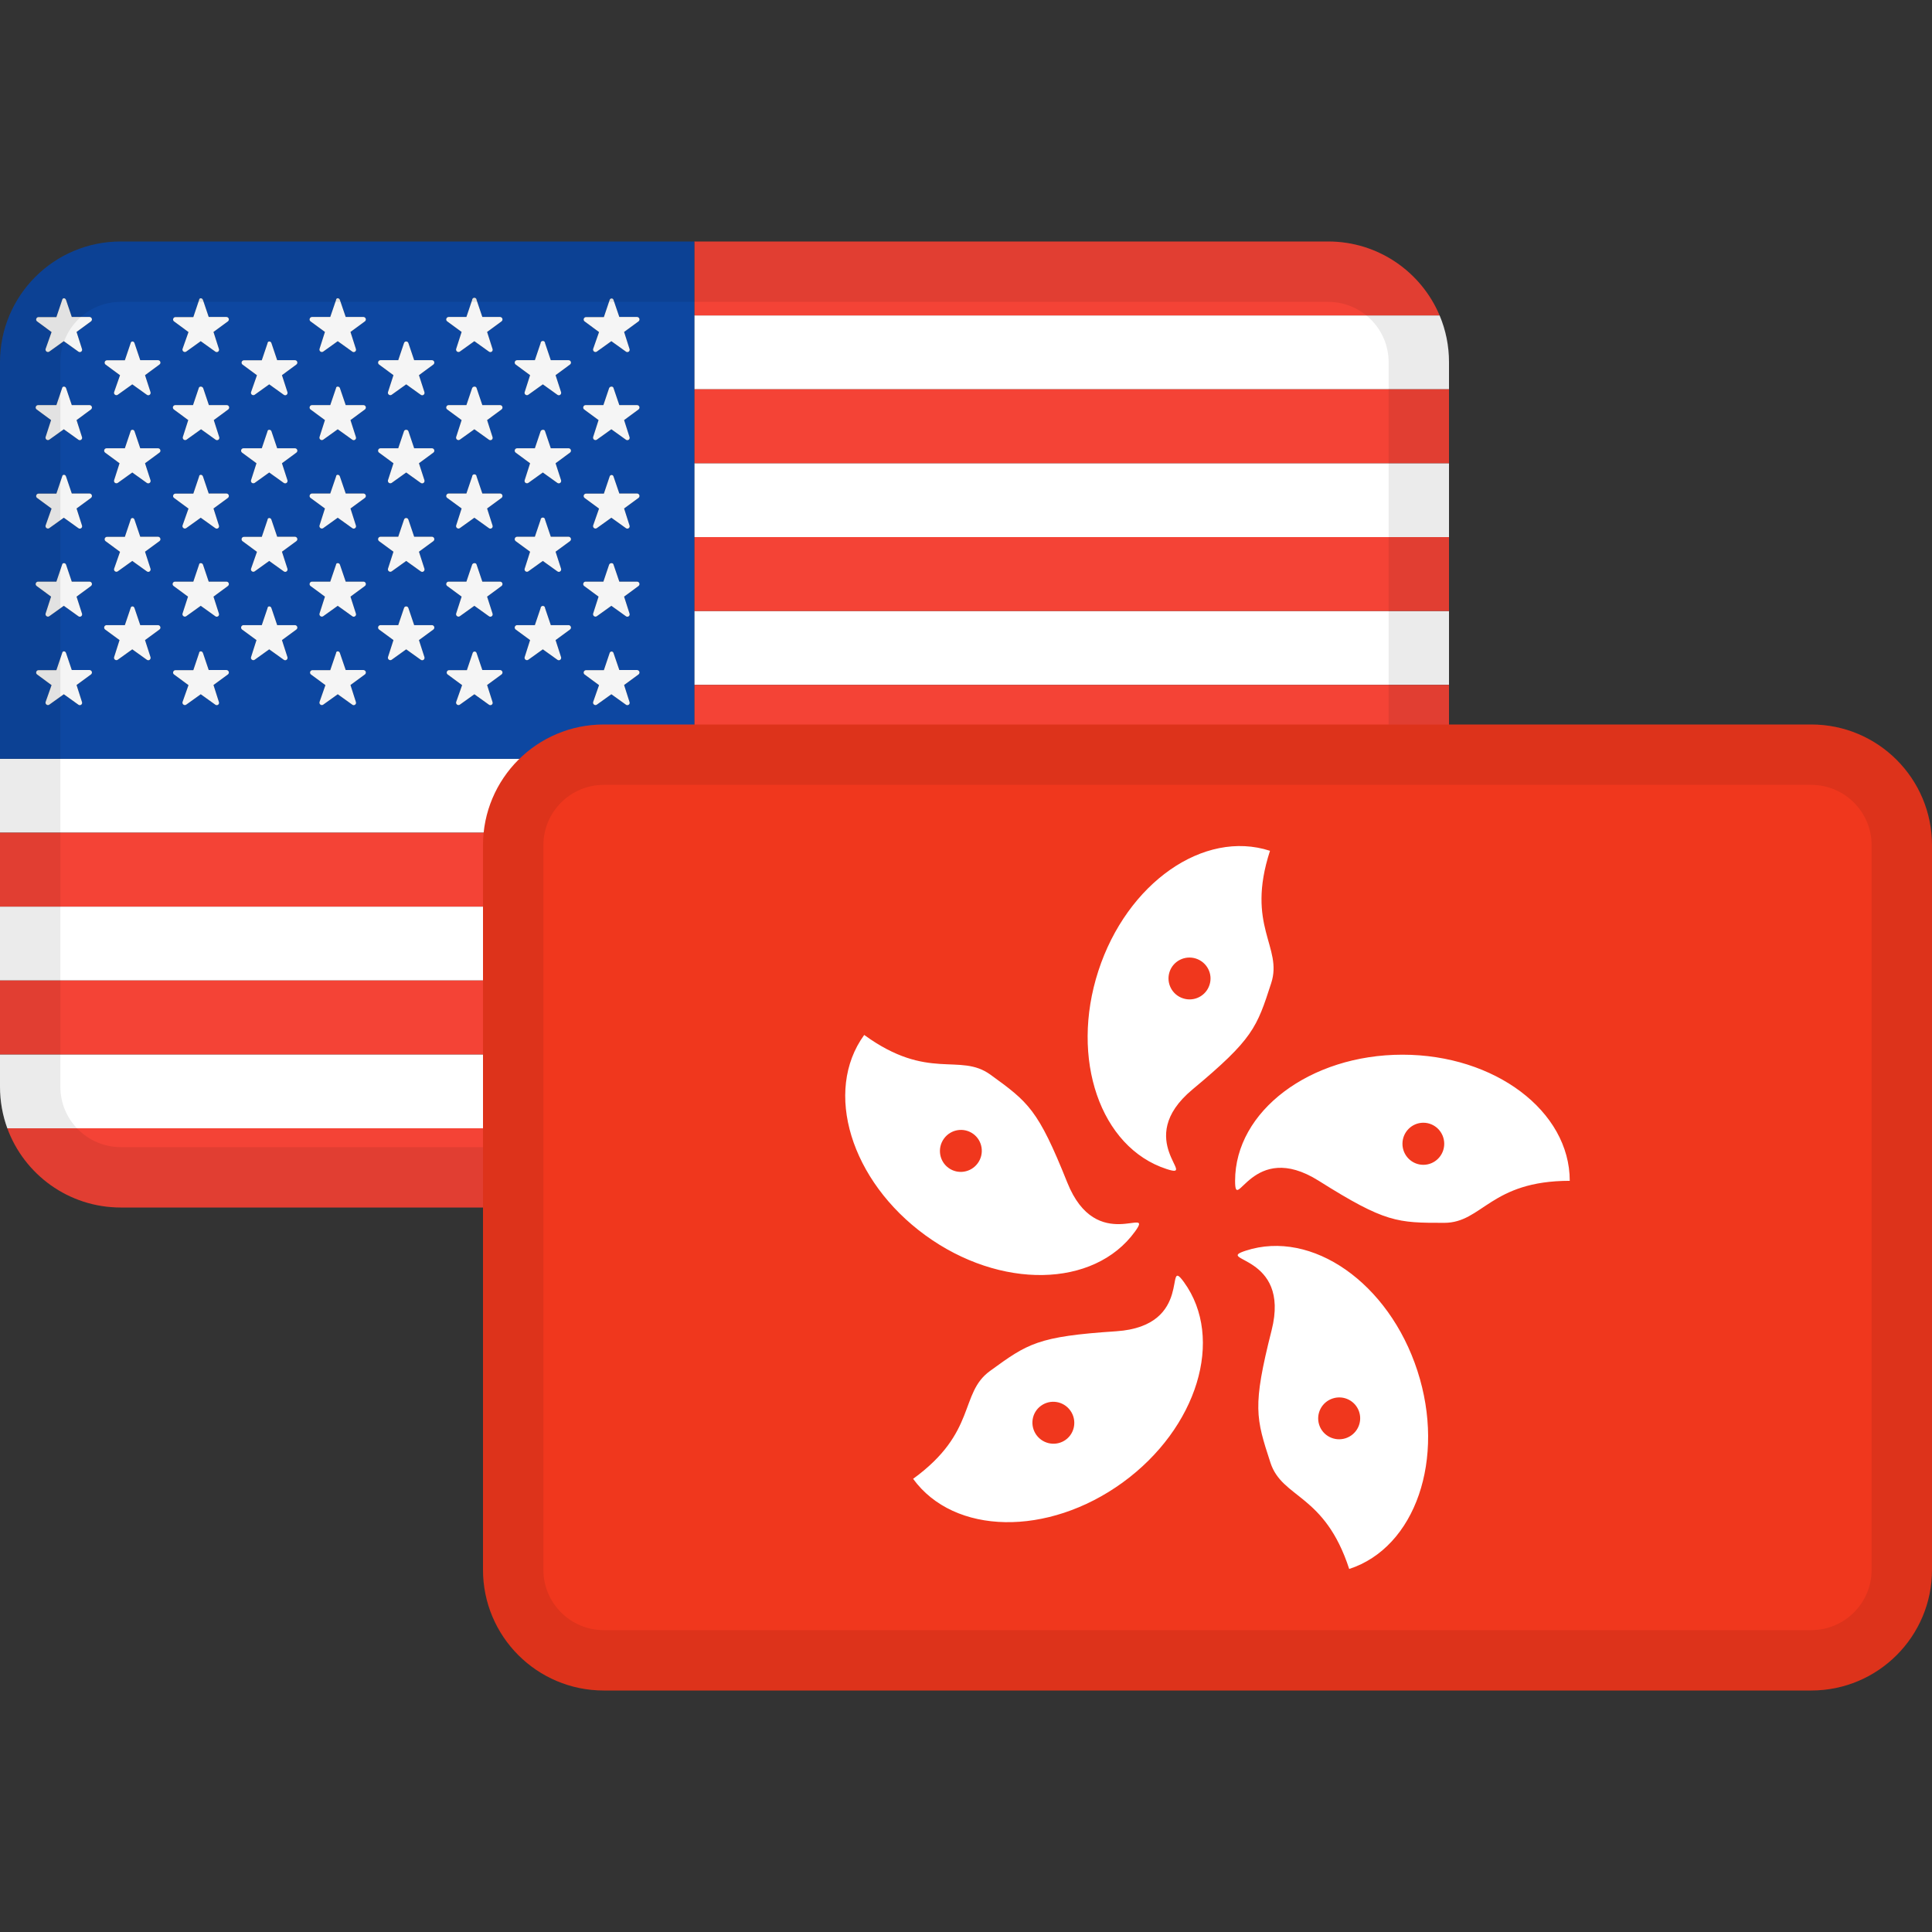 <svg width="32" height="32" viewBox="0 0 32 32" fill="none" xmlns="http://www.w3.org/2000/svg">
<rect x="0" y="0" width="32" height="32" fill="#333333" stroke="none"/>
<g id="markets / market-forex-usdhkd">
<g id="flags / flag-usa">
<g id="flag">
<path d="M0 12.568V13.792H24V12.568H0Z" fill="white"/>
<path d="M11.5 11.344H24V10.12H11.5V11.344Z" fill="white"/>
<path d="M11.5 8.896H24V7.672H11.5V8.896Z" fill="white"/>
<path d="M11.5 6.448H24V6C24 5.725 23.945 5.463 23.844 5.224H11.5V6.448Z" fill="white"/>
<path d="M24 15.016H0V16.24H24V15.016Z" fill="white"/>
<path d="M0 17.464H24V18C24 18.242 23.957 18.473 23.878 18.688H0.121C0.043 18.473 0 18.242 0 18V17.464Z" fill="white"/>
<path d="M22 4H11.5V5.224H23.844C23.541 4.505 22.829 4 22 4Z" fill="#F44336"/>
<path d="M11.5 12.568H24V11.344H11.5V12.568Z" fill="#F44336"/>
<path d="M11.5 10.12H24V8.896H11.5V10.12Z" fill="#F44336"/>
<path d="M11.5 7.672H24V6.448H11.5V7.672Z" fill="#F44336"/>
<path d="M0 13.792H24V15.016H0V13.792Z" fill="#F44336"/>
<path d="M24 16.24H0V17.464H24V16.24Z" fill="#F44336"/>
<path d="M0.121 18.688H23.878C23.598 19.454 22.863 20 22 20H2C1.137 20 0.402 19.454 0.121 18.688Z" fill="#F44336"/>
<path fill-rule="evenodd" clip-rule="evenodd" d="M11.5 4H2C0.895 4 0 4.895 0 6V12.568H11.5V4ZM1.189 11.098L1.094 10.817C1.082 10.778 1.034 10.778 1.029 10.818L0.934 11.1H0.638C0.621 11.1 0.606 11.111 0.601 11.127C0.595 11.143 0.6 11.161 0.614 11.171L0.854 11.348L0.755 11.628C0.752 11.639 0.754 11.651 0.76 11.661C0.763 11.665 0.767 11.668 0.771 11.671C0.785 11.681 0.803 11.681 0.817 11.671L1.057 11.499L1.297 11.671C1.31 11.682 1.329 11.683 1.344 11.673C1.358 11.663 1.364 11.645 1.358 11.628L1.268 11.346L1.508 11.17C1.514 11.165 1.519 11.158 1.521 11.151C1.524 11.143 1.524 11.134 1.521 11.126C1.516 11.11 1.501 11.099 1.484 11.098H1.189ZM10.162 10.817C10.159 10.802 10.145 10.791 10.129 10.791C10.113 10.792 10.1 10.803 10.097 10.818L10.002 11.1H9.706C9.69 11.1 9.675 11.111 9.669 11.127C9.667 11.136 9.667 11.144 9.669 11.152C9.672 11.16 9.676 11.166 9.682 11.171L9.922 11.348L9.824 11.628C9.82 11.644 9.826 11.662 9.84 11.671C9.853 11.681 9.872 11.681 9.886 11.671L10.126 11.499L10.366 11.671C10.379 11.682 10.398 11.683 10.413 11.673C10.427 11.663 10.433 11.645 10.427 11.628L10.337 11.346L10.577 11.17C10.585 11.163 10.59 11.155 10.591 11.145C10.592 11.139 10.592 11.132 10.59 11.126C10.584 11.11 10.57 11.099 10.553 11.098H10.258L10.162 10.817ZM7.894 10.817C7.89 10.802 7.876 10.791 7.86 10.791C7.844 10.792 7.831 10.803 7.828 10.818L7.733 11.1H7.438C7.421 11.1 7.406 11.111 7.401 11.127C7.395 11.143 7.401 11.161 7.414 11.171L7.654 11.348L7.555 11.628C7.551 11.644 7.557 11.662 7.571 11.671C7.585 11.681 7.603 11.681 7.617 11.671L7.857 11.499L8.097 11.671C8.11 11.682 8.13 11.683 8.144 11.673C8.158 11.663 8.164 11.645 8.158 11.628L8.068 11.346L8.308 11.17C8.321 11.159 8.326 11.142 8.321 11.126C8.315 11.11 8.301 11.099 8.284 11.098H7.989L7.894 10.817ZM3.457 11.098L3.362 10.817C3.35 10.778 3.298 10.778 3.297 10.818L3.202 11.1H2.906C2.889 11.1 2.874 11.111 2.869 11.127C2.863 11.143 2.868 11.161 2.882 11.171L3.122 11.348L3.023 11.628C3.019 11.644 3.025 11.662 3.039 11.671C3.053 11.681 3.071 11.681 3.085 11.671L3.325 11.499L3.565 11.671C3.578 11.682 3.598 11.683 3.612 11.673C3.626 11.663 3.632 11.645 3.626 11.628L3.536 11.346L3.776 11.17C3.781 11.166 3.784 11.162 3.787 11.157C3.791 11.147 3.792 11.136 3.789 11.126C3.785 11.113 3.775 11.104 3.763 11.1C3.759 11.099 3.756 11.098 3.752 11.098H3.457ZM5.726 11.098L5.63 10.817C5.619 10.778 5.566 10.778 5.566 10.818L5.47 11.1H5.174C5.158 11.1 5.143 11.111 5.137 11.127C5.132 11.143 5.137 11.161 5.15 11.171L5.39 11.348L5.292 11.628C5.29 11.637 5.29 11.647 5.294 11.655C5.297 11.661 5.302 11.667 5.308 11.671C5.321 11.681 5.34 11.681 5.354 11.671L5.594 11.499L5.834 11.671C5.847 11.682 5.866 11.683 5.88 11.673C5.895 11.663 5.901 11.645 5.895 11.628L5.805 11.346L6.045 11.17C6.058 11.159 6.063 11.142 6.058 11.126C6.052 11.11 6.038 11.099 6.021 11.098H5.726ZM2.323 10.354L2.228 10.073C2.217 10.034 2.169 10.034 2.163 10.073L2.068 10.354H1.764C1.747 10.355 1.732 10.366 1.727 10.382C1.722 10.398 1.727 10.415 1.74 10.426L1.98 10.602L1.89 10.884C1.885 10.9 1.891 10.918 1.905 10.927C1.919 10.937 1.937 10.937 1.951 10.927L2.191 10.755L2.431 10.927C2.445 10.938 2.464 10.939 2.478 10.929C2.492 10.919 2.498 10.9 2.493 10.884L2.402 10.602L2.642 10.426C2.656 10.415 2.661 10.398 2.655 10.382C2.65 10.366 2.635 10.355 2.618 10.354H2.323ZM9.028 10.073C9.028 10.06 9.021 10.047 9.01 10.041C8.998 10.034 8.984 10.034 8.973 10.041C8.961 10.047 8.954 10.06 8.954 10.073L8.859 10.354H8.564C8.547 10.355 8.532 10.366 8.527 10.382C8.522 10.398 8.527 10.415 8.54 10.426L8.78 10.602L8.69 10.884C8.685 10.9 8.691 10.918 8.705 10.927C8.719 10.937 8.737 10.937 8.751 10.927L8.991 10.755L9.231 10.927C9.245 10.938 9.264 10.939 9.278 10.929C9.286 10.923 9.291 10.915 9.293 10.907C9.295 10.899 9.295 10.892 9.293 10.884L9.202 10.602L9.442 10.426C9.455 10.415 9.461 10.398 9.455 10.382C9.45 10.366 9.435 10.355 9.418 10.354H9.123L9.028 10.073ZM6.86 10.354L6.765 10.073C6.754 10.034 6.701 10.034 6.691 10.073L6.596 10.354H6.301C6.292 10.355 6.285 10.357 6.278 10.362C6.272 10.367 6.267 10.374 6.264 10.382C6.262 10.387 6.261 10.393 6.262 10.398C6.263 10.409 6.268 10.419 6.277 10.426L6.517 10.602L6.426 10.884C6.422 10.9 6.428 10.918 6.442 10.927C6.456 10.937 6.474 10.937 6.488 10.927L6.728 10.755L6.968 10.927C6.982 10.938 7.001 10.939 7.015 10.929C7.029 10.919 7.035 10.9 7.03 10.884L6.939 10.602L7.179 10.426C7.192 10.415 7.197 10.398 7.192 10.382C7.187 10.366 7.172 10.355 7.155 10.354H6.86ZM4.591 10.354L4.496 10.073C4.485 10.034 4.432 10.034 4.431 10.073L4.336 10.354H4.032C4.015 10.355 4 10.366 3.995 10.382C3.99 10.398 3.995 10.415 4.008 10.426L4.248 10.602L4.158 10.884C4.155 10.892 4.156 10.901 4.159 10.908C4.161 10.916 4.166 10.922 4.173 10.927C4.18 10.932 4.187 10.934 4.194 10.934C4.203 10.935 4.212 10.932 4.219 10.927L4.459 10.755L4.699 10.927C4.713 10.938 4.732 10.939 4.746 10.929C4.76 10.919 4.766 10.9 4.761 10.884L4.67 10.602L4.91 10.426C4.923 10.415 4.929 10.398 4.923 10.382C4.918 10.366 4.903 10.355 4.886 10.354H4.591ZM3.457 9.634L3.362 9.352C3.35 9.319 3.298 9.319 3.297 9.352L3.202 9.634H2.898C2.881 9.634 2.866 9.645 2.861 9.661C2.855 9.677 2.86 9.694 2.874 9.705L3.114 9.882L3.023 10.163C3.019 10.179 3.025 10.197 3.039 10.206C3.053 10.216 3.071 10.216 3.085 10.206L3.325 10.034L3.565 10.206C3.568 10.209 3.571 10.21 3.574 10.212C3.586 10.217 3.6 10.216 3.612 10.208C3.626 10.198 3.632 10.18 3.626 10.163L3.536 9.882L3.776 9.705C3.789 9.694 3.794 9.677 3.789 9.661C3.783 9.645 3.769 9.634 3.752 9.634H3.457ZM10.258 9.634L10.162 9.352C10.156 9.319 10.103 9.319 10.089 9.352L9.994 9.634H9.698C9.682 9.634 9.667 9.645 9.662 9.661C9.656 9.677 9.661 9.694 9.674 9.705L9.914 9.882L9.824 10.163C9.82 10.179 9.826 10.197 9.84 10.206C9.853 10.216 9.872 10.216 9.886 10.206L10.126 10.034L10.366 10.206C10.379 10.217 10.398 10.218 10.413 10.208C10.42 10.202 10.426 10.194 10.428 10.186C10.43 10.178 10.43 10.171 10.427 10.163L10.337 9.882L10.577 9.705C10.59 9.694 10.595 9.677 10.59 9.661C10.584 9.645 10.57 9.634 10.553 9.634H10.258ZM1.189 9.634L1.094 9.352C1.082 9.319 1.034 9.319 1.029 9.352L0.934 9.634H0.63C0.613 9.634 0.598 9.645 0.593 9.661C0.587 9.677 0.592 9.694 0.606 9.705L0.846 9.882L0.755 10.163C0.751 10.179 0.757 10.197 0.771 10.206C0.785 10.216 0.803 10.216 0.817 10.206L1.057 10.034L1.297 10.206C1.31 10.217 1.329 10.218 1.344 10.208C1.358 10.198 1.364 10.18 1.358 10.163L1.268 9.882L1.508 9.705C1.521 9.694 1.526 9.677 1.521 9.661C1.516 9.645 1.501 9.634 1.484 9.634H1.189ZM7.989 9.634L7.894 9.352C7.89 9.333 7.871 9.325 7.852 9.328C7.839 9.33 7.826 9.338 7.82 9.352L7.725 9.634H7.43C7.423 9.634 7.417 9.635 7.412 9.638C7.403 9.643 7.396 9.651 7.393 9.661C7.387 9.677 7.392 9.694 7.406 9.705L7.646 9.882L7.555 10.163C7.551 10.179 7.557 10.197 7.571 10.206C7.585 10.216 7.603 10.216 7.617 10.206L7.857 10.034L8.097 10.206C8.11 10.217 8.13 10.218 8.144 10.208C8.158 10.198 8.164 10.18 8.158 10.163L8.068 9.882L8.308 9.705C8.321 9.694 8.326 9.677 8.321 9.661C8.315 9.645 8.301 9.634 8.284 9.634H7.989ZM5.726 9.634L5.63 9.352C5.619 9.319 5.566 9.319 5.566 9.352L5.47 9.634H5.166C5.15 9.634 5.135 9.645 5.13 9.661C5.124 9.677 5.129 9.694 5.142 9.705L5.382 9.882L5.292 10.163C5.288 10.179 5.294 10.197 5.308 10.206C5.321 10.216 5.34 10.216 5.354 10.206L5.594 10.034L5.834 10.206C5.847 10.217 5.866 10.218 5.88 10.208C5.895 10.198 5.901 10.18 5.895 10.163L5.805 9.882L6.045 9.705C6.058 9.694 6.063 9.677 6.058 9.661C6.052 9.645 6.038 9.634 6.021 9.634H5.726ZM2.323 8.89L2.228 8.609C2.217 8.57 2.169 8.57 2.163 8.61L2.068 8.892H1.772C1.755 8.892 1.74 8.903 1.735 8.919C1.73 8.935 1.735 8.953 1.748 8.963L1.988 9.14L1.89 9.42C1.885 9.436 1.891 9.454 1.905 9.463C1.919 9.473 1.937 9.473 1.951 9.463L2.191 9.291L2.431 9.463C2.445 9.474 2.464 9.475 2.478 9.465C2.492 9.455 2.498 9.436 2.493 9.42L2.402 9.138L2.642 8.962C2.656 8.951 2.661 8.934 2.655 8.918C2.65 8.902 2.635 8.891 2.618 8.89H2.323ZM9.028 8.609C9.028 8.588 9.011 8.572 8.991 8.572C8.975 8.572 8.961 8.582 8.956 8.597C8.955 8.601 8.954 8.605 8.954 8.609L8.859 8.89H8.564C8.558 8.891 8.552 8.892 8.546 8.895C8.537 8.9 8.53 8.908 8.527 8.918C8.522 8.934 8.527 8.951 8.54 8.962L8.78 9.138L8.69 9.42C8.685 9.436 8.691 9.454 8.705 9.463C8.713 9.469 8.723 9.471 8.733 9.47C8.739 9.469 8.746 9.467 8.751 9.463L8.991 9.291L9.231 9.463C9.245 9.474 9.264 9.475 9.278 9.465C9.292 9.455 9.298 9.436 9.293 9.42L9.202 9.138L9.442 8.962C9.455 8.951 9.461 8.934 9.455 8.918C9.45 8.902 9.435 8.891 9.418 8.89H9.123L9.028 8.609ZM6.86 8.89L6.765 8.609C6.754 8.57 6.701 8.57 6.691 8.609L6.596 8.89H6.301C6.293 8.891 6.286 8.893 6.28 8.897C6.272 8.902 6.267 8.909 6.264 8.918C6.259 8.934 6.264 8.951 6.277 8.962L6.517 9.138L6.426 9.42C6.423 9.432 6.426 9.444 6.433 9.454C6.435 9.457 6.438 9.461 6.442 9.463C6.456 9.473 6.474 9.473 6.488 9.463L6.728 9.291L6.968 9.463C6.982 9.474 7.001 9.475 7.015 9.465C7.029 9.455 7.035 9.436 7.03 9.42L6.939 9.138L7.179 8.962C7.192 8.951 7.197 8.934 7.192 8.918C7.187 8.902 7.172 8.891 7.155 8.89H6.86ZM4.591 8.89L4.496 8.609C4.485 8.57 4.432 8.57 4.431 8.61L4.336 8.892H4.04C4.023 8.892 4.008 8.903 4.003 8.919C4 8.929 4 8.94 4.005 8.949C4.007 8.954 4.011 8.959 4.016 8.963L4.256 9.14L4.158 9.42C4.153 9.436 4.159 9.454 4.173 9.463C4.187 9.473 4.205 9.473 4.219 9.463L4.459 9.291L4.699 9.463C4.713 9.474 4.732 9.475 4.746 9.465C4.76 9.455 4.766 9.436 4.761 9.42L4.67 9.138L4.91 8.962C4.923 8.951 4.929 8.934 4.923 8.918C4.918 8.902 4.903 8.891 4.886 8.89H4.591ZM3.457 8.174L3.362 7.893C3.35 7.854 3.298 7.854 3.297 7.894L3.202 8.176H2.906C2.894 8.176 2.884 8.181 2.877 8.189C2.873 8.193 2.87 8.198 2.869 8.203C2.863 8.219 2.868 8.237 2.882 8.247L3.122 8.424L3.023 8.704C3.019 8.72 3.025 8.738 3.039 8.747C3.053 8.757 3.071 8.757 3.085 8.747L3.325 8.575L3.565 8.747C3.578 8.758 3.598 8.759 3.612 8.749C3.626 8.739 3.632 8.721 3.626 8.704L3.536 8.422L3.776 8.246C3.783 8.24 3.788 8.232 3.79 8.223C3.792 8.216 3.791 8.209 3.789 8.202C3.786 8.194 3.781 8.187 3.775 8.183C3.769 8.178 3.761 8.175 3.752 8.174H3.457ZM10.144 7.87C10.139 7.868 10.134 7.867 10.129 7.867C10.113 7.868 10.1 7.879 10.097 7.894L10.002 8.176H9.706C9.69 8.176 9.675 8.187 9.669 8.203C9.664 8.219 9.669 8.237 9.682 8.247L9.922 8.424L9.824 8.704C9.82 8.72 9.826 8.738 9.84 8.747C9.853 8.757 9.872 8.757 9.886 8.747L10.126 8.575L10.366 8.747C10.373 8.753 10.382 8.756 10.391 8.756C10.398 8.756 10.406 8.753 10.413 8.749C10.421 8.743 10.426 8.735 10.428 8.725C10.43 8.719 10.43 8.711 10.427 8.704L10.337 8.422L10.577 8.246C10.59 8.235 10.595 8.218 10.59 8.202C10.584 8.186 10.57 8.175 10.553 8.174H10.258L10.162 7.893C10.16 7.883 10.153 7.875 10.144 7.87ZM7.894 7.893C7.894 7.872 7.877 7.856 7.857 7.856C7.836 7.856 7.82 7.872 7.82 7.893L7.725 8.174H7.43C7.413 8.175 7.398 8.186 7.393 8.202C7.387 8.218 7.392 8.235 7.406 8.246L7.646 8.422L7.555 8.704C7.551 8.72 7.557 8.738 7.571 8.747C7.585 8.757 7.603 8.757 7.617 8.747L7.857 8.575L8.097 8.747C8.103 8.752 8.11 8.755 8.118 8.756C8.127 8.756 8.136 8.754 8.144 8.749C8.158 8.739 8.164 8.721 8.158 8.704L8.068 8.422L8.308 8.246C8.321 8.235 8.326 8.218 8.321 8.202C8.315 8.186 8.301 8.175 8.284 8.174H7.989L7.894 7.893ZM1.189 8.174L1.094 7.893C1.082 7.854 1.034 7.854 1.029 7.894L0.934 8.176H0.638C0.621 8.176 0.606 8.187 0.601 8.203C0.595 8.219 0.6 8.237 0.614 8.247L0.854 8.424L0.755 8.704C0.751 8.72 0.757 8.738 0.771 8.747C0.78 8.754 0.791 8.756 0.802 8.754C0.807 8.753 0.812 8.75 0.817 8.747L1.057 8.575L1.297 8.747C1.31 8.758 1.329 8.759 1.344 8.749C1.358 8.739 1.364 8.721 1.358 8.704L1.268 8.422L1.508 8.246C1.521 8.235 1.526 8.218 1.521 8.202C1.516 8.186 1.501 8.175 1.484 8.174H1.189ZM5.726 8.174L5.63 7.893C5.619 7.854 5.566 7.854 5.566 7.893L5.47 8.174H5.166C5.15 8.175 5.135 8.186 5.13 8.202C5.127 8.21 5.127 8.219 5.129 8.227C5.132 8.234 5.136 8.241 5.142 8.246L5.382 8.422L5.292 8.704C5.288 8.72 5.294 8.738 5.308 8.747C5.315 8.752 5.323 8.755 5.331 8.754C5.339 8.754 5.347 8.752 5.354 8.747L5.594 8.575L5.834 8.747C5.847 8.758 5.866 8.759 5.88 8.749C5.895 8.739 5.901 8.721 5.895 8.704L5.805 8.422L6.045 8.246C6.058 8.235 6.063 8.218 6.058 8.202C6.052 8.186 6.038 8.175 6.021 8.174H5.726ZM2.323 7.425L2.228 7.143C2.217 7.11 2.169 7.11 2.163 7.143L2.068 7.425H1.764C1.757 7.425 1.75 7.427 1.744 7.431C1.736 7.436 1.73 7.443 1.727 7.452C1.722 7.468 1.727 7.485 1.74 7.496L1.98 7.673L1.89 7.954C1.885 7.971 1.891 7.988 1.905 7.998C1.919 8.007 1.937 8.007 1.951 7.998L2.191 7.826L2.431 7.998C2.445 8.008 2.464 8.009 2.478 7.999C2.492 7.989 2.498 7.971 2.493 7.954L2.402 7.673L2.642 7.496C2.656 7.485 2.661 7.468 2.655 7.452C2.65 7.436 2.635 7.425 2.618 7.425H2.323ZM6.86 7.425L6.765 7.143C6.754 7.11 6.701 7.11 6.691 7.143L6.596 7.425H6.301C6.284 7.425 6.269 7.436 6.264 7.452C6.261 7.462 6.261 7.472 6.265 7.481C6.268 7.487 6.272 7.492 6.277 7.496L6.517 7.673L6.426 7.954C6.422 7.971 6.428 7.988 6.442 7.998C6.456 8.007 6.474 8.007 6.488 7.998L6.728 7.826L6.968 7.998C6.974 8.003 6.982 8.005 6.989 8.006C6.998 8.007 7.007 8.004 7.015 7.999C7.029 7.989 7.035 7.971 7.03 7.954L6.939 7.673L7.179 7.496C7.186 7.491 7.19 7.484 7.193 7.476C7.195 7.468 7.195 7.46 7.192 7.452C7.187 7.436 7.172 7.425 7.155 7.425H6.86ZM4.591 7.425L4.496 7.143C4.485 7.11 4.432 7.11 4.431 7.143L4.336 7.425H4.032C4.015 7.425 4 7.436 3.995 7.452C3.99 7.468 3.995 7.485 4.008 7.496L4.248 7.673L4.158 7.954C4.153 7.971 4.159 7.988 4.173 7.998C4.187 8.007 4.205 8.007 4.219 7.998L4.459 7.826L4.699 7.998C4.713 8.008 4.732 8.009 4.746 7.999C4.76 7.989 4.766 7.971 4.761 7.954L4.67 7.673L4.91 7.496C4.923 7.485 4.929 7.468 4.923 7.452C4.918 7.436 4.903 7.425 4.886 7.425H4.591ZM9.123 7.425L9.028 7.143C9.022 7.11 8.969 7.11 8.954 7.143L8.859 7.425H8.564C8.547 7.425 8.532 7.436 8.527 7.452C8.522 7.468 8.527 7.485 8.54 7.496L8.78 7.673L8.69 7.954C8.685 7.971 8.691 7.988 8.705 7.998C8.719 8.007 8.737 8.007 8.751 7.998L8.991 7.826L9.231 7.998C9.239 8.004 9.249 8.007 9.258 8.006C9.265 8.006 9.272 8.003 9.278 7.999C9.292 7.989 9.298 7.971 9.293 7.954L9.202 7.673L9.442 7.496C9.455 7.485 9.461 7.468 9.455 7.452C9.452 7.441 9.444 7.433 9.434 7.428C9.429 7.426 9.424 7.425 9.418 7.425H9.123ZM5.726 6.71L5.63 6.428C5.619 6.395 5.566 6.395 5.566 6.428L5.47 6.71H5.166C5.15 6.71 5.135 6.721 5.13 6.737C5.124 6.753 5.129 6.77 5.142 6.781L5.382 6.958L5.292 7.239C5.289 7.252 5.292 7.265 5.299 7.275C5.302 7.278 5.304 7.28 5.308 7.282C5.316 7.288 5.326 7.291 5.336 7.289C5.342 7.288 5.348 7.286 5.354 7.282L5.594 7.11L5.834 7.282C5.847 7.293 5.866 7.294 5.88 7.284C5.895 7.274 5.901 7.256 5.895 7.239L5.805 6.958L6.045 6.781C6.058 6.77 6.063 6.753 6.058 6.737C6.052 6.721 6.038 6.71 6.021 6.71H5.726ZM1.189 6.71L1.094 6.428C1.082 6.395 1.034 6.395 1.029 6.428L0.934 6.71H0.63C0.613 6.71 0.598 6.721 0.593 6.737C0.587 6.753 0.592 6.77 0.606 6.781L0.846 6.958L0.755 7.239C0.751 7.255 0.757 7.273 0.771 7.282C0.785 7.292 0.803 7.292 0.817 7.282L1.057 7.11L1.297 7.282C1.31 7.293 1.329 7.294 1.344 7.284C1.358 7.274 1.364 7.256 1.358 7.239L1.268 6.958L1.508 6.781C1.521 6.77 1.526 6.753 1.521 6.737C1.516 6.721 1.501 6.71 1.484 6.71H1.189ZM3.46 6.71L3.365 6.428C3.35 6.395 3.298 6.395 3.292 6.428L3.197 6.71H2.902C2.886 6.71 2.871 6.721 2.865 6.737C2.862 6.748 2.863 6.761 2.869 6.771C2.872 6.775 2.875 6.778 2.878 6.781L3.118 6.958L3.028 7.239C3.024 7.255 3.03 7.273 3.044 7.282C3.057 7.292 3.076 7.292 3.09 7.282L3.33 7.11L3.57 7.282C3.583 7.293 3.602 7.294 3.617 7.284C3.631 7.274 3.637 7.256 3.631 7.239L3.541 6.958L3.781 6.781C3.789 6.774 3.794 6.764 3.796 6.754C3.796 6.748 3.796 6.742 3.794 6.737C3.788 6.721 3.774 6.71 3.757 6.71H3.46ZM7.989 6.71L7.894 6.428C7.887 6.395 7.834 6.395 7.82 6.428L7.725 6.71H7.43C7.413 6.71 7.398 6.721 7.393 6.737C7.387 6.753 7.392 6.77 7.406 6.781L7.646 6.958L7.555 7.239C7.552 7.25 7.554 7.261 7.559 7.27C7.562 7.275 7.566 7.279 7.571 7.282C7.585 7.292 7.603 7.292 7.617 7.282L7.857 7.11L8.097 7.282C8.11 7.293 8.13 7.294 8.144 7.284C8.158 7.274 8.164 7.256 8.158 7.239L8.068 6.958L8.308 6.781C8.321 6.77 8.326 6.753 8.321 6.737C8.317 6.727 8.31 6.718 8.301 6.714C8.296 6.711 8.29 6.71 8.284 6.71H7.989ZM10.258 6.71L10.162 6.428C10.156 6.395 10.103 6.395 10.089 6.428L9.994 6.71H9.698C9.682 6.71 9.667 6.721 9.662 6.737C9.656 6.753 9.661 6.77 9.674 6.781L9.914 6.958L9.824 7.239C9.82 7.255 9.826 7.273 9.84 7.282C9.853 7.292 9.872 7.292 9.886 7.282L10.126 7.11L10.366 7.282C10.374 7.289 10.385 7.292 10.396 7.291C10.402 7.29 10.408 7.287 10.413 7.284C10.427 7.274 10.433 7.256 10.427 7.239L10.337 6.958L10.577 6.781C10.59 6.77 10.595 6.753 10.59 6.737C10.584 6.721 10.57 6.71 10.553 6.71H10.258ZM6.86 5.966L6.765 5.684C6.754 5.646 6.701 5.646 6.691 5.684L6.596 5.966H6.301C6.284 5.966 6.269 5.977 6.264 5.993C6.259 6.009 6.264 6.026 6.277 6.037L6.517 6.214L6.426 6.495C6.424 6.505 6.425 6.515 6.429 6.523C6.432 6.529 6.436 6.534 6.442 6.538C6.456 6.548 6.474 6.548 6.488 6.538L6.728 6.366L6.968 6.538C6.982 6.549 7.001 6.55 7.015 6.54C7.029 6.53 7.035 6.512 7.03 6.495L6.939 6.214L7.179 6.037C7.192 6.026 7.197 6.009 7.192 5.993C7.189 5.985 7.185 5.979 7.179 5.974C7.172 5.969 7.164 5.966 7.155 5.966H6.86ZM4.591 5.966L4.496 5.684C4.488 5.658 4.462 5.65 4.446 5.659C4.437 5.664 4.431 5.672 4.431 5.686L4.336 5.967H4.04C4.023 5.968 4.008 5.979 4.003 5.994C3.998 6.01 4.003 6.028 4.016 6.038L4.256 6.215L4.158 6.495C4.153 6.511 4.159 6.529 4.173 6.538C4.18 6.544 4.189 6.546 4.197 6.546C4.205 6.545 4.213 6.543 4.219 6.538L4.459 6.366L4.699 6.538C4.713 6.549 4.732 6.55 4.746 6.54C4.76 6.53 4.766 6.512 4.761 6.495L4.67 6.214L4.91 6.037C4.923 6.026 4.929 6.009 4.923 5.993C4.918 5.977 4.903 5.966 4.886 5.966H4.591ZM2.323 5.966L2.228 5.684C2.217 5.646 2.169 5.646 2.163 5.686L2.068 5.967H1.772C1.755 5.968 1.74 5.979 1.735 5.994C1.73 6.01 1.735 6.028 1.748 6.038L1.988 6.215L1.89 6.495C1.885 6.511 1.891 6.529 1.905 6.538C1.919 6.548 1.937 6.548 1.951 6.538L2.191 6.366L2.431 6.538C2.445 6.549 2.464 6.55 2.478 6.54C2.492 6.53 2.498 6.512 2.493 6.495L2.402 6.214L2.642 6.037C2.656 6.026 2.661 6.009 2.655 5.993C2.65 5.977 2.635 5.966 2.618 5.966H2.323ZM9.028 5.684C9.028 5.671 9.021 5.659 9.01 5.652C8.998 5.646 8.984 5.646 8.973 5.652C8.961 5.659 8.954 5.671 8.954 5.684L8.859 5.966H8.564C8.547 5.966 8.532 5.977 8.527 5.993C8.522 6.009 8.527 6.026 8.54 6.037L8.78 6.214L8.69 6.495C8.685 6.511 8.691 6.529 8.705 6.538C8.719 6.548 8.737 6.548 8.751 6.538L8.991 6.366L9.231 6.538C9.238 6.544 9.245 6.547 9.253 6.547C9.262 6.547 9.271 6.545 9.278 6.54C9.292 6.53 9.298 6.512 9.293 6.495L9.202 6.214L9.442 6.037C9.455 6.026 9.461 6.009 9.455 5.993C9.45 5.977 9.435 5.966 9.418 5.966H9.123L9.028 5.684ZM1.189 5.25L1.094 4.969C1.082 4.93 1.034 4.93 1.029 4.97L0.934 5.252H0.638C0.621 5.252 0.606 5.263 0.601 5.279C0.595 5.295 0.6 5.313 0.614 5.323L0.854 5.5L0.755 5.78C0.751 5.796 0.757 5.814 0.771 5.823C0.785 5.833 0.803 5.833 0.817 5.823L1.057 5.651L1.297 5.823C1.31 5.834 1.329 5.835 1.344 5.825C1.358 5.815 1.364 5.797 1.358 5.78L1.268 5.498L1.508 5.322C1.521 5.311 1.526 5.294 1.521 5.278C1.516 5.262 1.501 5.251 1.484 5.25H1.189ZM3.457 5.25L3.362 4.969C3.355 4.946 3.334 4.937 3.318 4.941C3.307 4.944 3.297 4.954 3.297 4.97L3.202 5.252H2.906C2.889 5.252 2.874 5.263 2.869 5.279C2.863 5.295 2.868 5.313 2.882 5.323L3.122 5.5L3.023 5.78C3.019 5.796 3.025 5.814 3.039 5.823C3.045 5.827 3.052 5.83 3.058 5.83C3.067 5.831 3.077 5.829 3.085 5.823L3.325 5.651L3.565 5.823C3.578 5.834 3.598 5.835 3.612 5.825C3.626 5.815 3.632 5.797 3.626 5.78L3.536 5.498L3.776 5.322C3.783 5.316 3.788 5.308 3.79 5.3C3.792 5.293 3.791 5.285 3.789 5.278C3.783 5.262 3.769 5.251 3.752 5.25H3.457ZM5.726 5.25L5.63 4.969C5.619 4.93 5.566 4.93 5.566 4.969L5.47 5.25H5.166C5.15 5.251 5.135 5.262 5.13 5.278C5.124 5.294 5.129 5.311 5.142 5.322L5.382 5.498L5.292 5.78C5.29 5.788 5.29 5.797 5.293 5.805C5.296 5.812 5.301 5.819 5.308 5.823C5.313 5.827 5.319 5.829 5.325 5.83C5.335 5.831 5.345 5.829 5.354 5.823L5.594 5.651L5.834 5.823C5.847 5.834 5.866 5.835 5.88 5.825C5.895 5.815 5.901 5.797 5.895 5.78L5.805 5.498L6.045 5.322C6.058 5.311 6.063 5.294 6.058 5.278C6.052 5.262 6.038 5.251 6.021 5.25H5.726ZM7.894 4.969C7.894 4.956 7.887 4.943 7.875 4.937C7.871 4.934 7.866 4.933 7.861 4.932C7.854 4.931 7.845 4.933 7.838 4.937C7.827 4.943 7.82 4.956 7.82 4.969L7.725 5.25H7.43C7.413 5.251 7.398 5.262 7.393 5.278C7.387 5.294 7.392 5.311 7.406 5.322L7.646 5.498L7.555 5.78C7.551 5.796 7.557 5.814 7.571 5.823C7.585 5.833 7.603 5.833 7.617 5.823L7.857 5.651L8.097 5.823C8.103 5.828 8.109 5.831 8.116 5.831C8.126 5.833 8.136 5.83 8.144 5.825C8.158 5.815 8.164 5.797 8.158 5.78L8.068 5.498L8.308 5.322C8.321 5.311 8.326 5.294 8.321 5.278C8.315 5.262 8.301 5.251 8.284 5.25H7.989L7.894 4.969ZM10.162 4.969C10.159 4.953 10.145 4.943 10.129 4.943C10.113 4.944 10.1 4.955 10.097 4.97L10.002 5.252H9.706C9.699 5.252 9.692 5.254 9.686 5.258C9.678 5.263 9.672 5.27 9.669 5.279C9.664 5.295 9.669 5.313 9.682 5.323L9.922 5.5L9.824 5.78C9.82 5.796 9.826 5.814 9.84 5.823C9.853 5.833 9.872 5.833 9.886 5.823L10.126 5.651L10.366 5.823C10.37 5.827 10.376 5.829 10.381 5.831C10.392 5.833 10.403 5.831 10.413 5.825C10.427 5.815 10.433 5.797 10.427 5.78L10.337 5.498L10.577 5.322C10.59 5.311 10.595 5.294 10.59 5.278C10.584 5.262 10.57 5.251 10.553 5.25H10.258L10.162 4.969Z" fill="#0D47A1"/>
<path d="M1.094 10.817L1.189 11.098H1.484C1.501 11.099 1.516 11.11 1.521 11.126C1.526 11.142 1.521 11.159 1.508 11.17L1.268 11.346L1.358 11.628C1.364 11.645 1.358 11.663 1.344 11.673C1.329 11.683 1.31 11.682 1.297 11.671L1.057 11.499L0.817 11.671C0.803 11.681 0.785 11.681 0.771 11.671C0.757 11.662 0.751 11.644 0.755 11.628L0.854 11.348L0.614 11.171C0.6 11.161 0.595 11.143 0.601 11.127C0.606 11.111 0.621 11.1 0.638 11.1H0.934L1.029 10.818C1.034 10.778 1.082 10.778 1.094 10.817ZM10.129 10.791C10.145 10.791 10.159 10.802 10.162 10.817L10.258 11.098H10.553C10.57 11.099 10.584 11.11 10.59 11.126C10.595 11.142 10.59 11.159 10.577 11.17L10.337 11.346L10.427 11.628C10.433 11.645 10.427 11.663 10.413 11.673C10.398 11.683 10.379 11.682 10.366 11.671L10.126 11.499L9.886 11.671C9.872 11.681 9.853 11.681 9.84 11.671C9.826 11.662 9.82 11.644 9.824 11.628L9.922 11.348L9.682 11.171C9.669 11.161 9.664 11.143 9.669 11.127C9.675 11.111 9.69 11.1 9.706 11.1H10.002L10.097 10.818C10.1 10.803 10.113 10.792 10.129 10.791ZM7.86 10.791C7.876 10.791 7.89 10.802 7.894 10.817L7.989 11.098H8.284C8.301 11.099 8.315 11.11 8.321 11.126C8.326 11.142 8.321 11.159 8.308 11.17L8.068 11.346L8.158 11.628C8.164 11.645 8.158 11.663 8.144 11.673C8.13 11.683 8.11 11.682 8.097 11.671L7.857 11.499L7.617 11.671C7.603 11.681 7.585 11.681 7.571 11.671C7.557 11.662 7.551 11.644 7.555 11.628L7.654 11.348L7.414 11.171C7.401 11.161 7.395 11.143 7.401 11.127C7.406 11.111 7.421 11.1 7.438 11.1H7.733L7.828 10.818C7.831 10.803 7.844 10.792 7.86 10.791ZM3.362 10.817L3.457 11.098H3.752C3.769 11.099 3.783 11.11 3.789 11.126C3.794 11.142 3.789 11.159 3.776 11.17L3.536 11.346L3.626 11.628C3.632 11.645 3.626 11.663 3.612 11.673C3.598 11.683 3.578 11.682 3.565 11.671L3.325 11.499L3.085 11.671C3.071 11.681 3.053 11.681 3.039 11.671C3.025 11.662 3.019 11.644 3.023 11.628L3.122 11.348L2.882 11.171C2.868 11.161 2.863 11.143 2.869 11.127C2.874 11.111 2.889 11.1 2.906 11.1H3.202L3.297 10.818C3.298 10.778 3.35 10.778 3.362 10.817ZM5.63 10.817L5.726 11.098H6.021C6.038 11.099 6.052 11.11 6.058 11.126C6.063 11.142 6.058 11.159 6.045 11.17L5.805 11.346L5.895 11.628C5.901 11.645 5.895 11.663 5.88 11.673C5.866 11.683 5.847 11.682 5.834 11.671L5.594 11.499L5.354 11.671C5.34 11.681 5.321 11.681 5.308 11.671C5.294 11.662 5.288 11.644 5.292 11.628L5.39 11.348L5.15 11.171C5.137 11.161 5.132 11.143 5.137 11.127C5.143 11.111 5.158 11.1 5.174 11.1H5.47L5.566 10.818C5.566 10.778 5.619 10.778 5.63 10.817ZM2.228 10.073L2.323 10.354H2.618C2.635 10.355 2.65 10.366 2.655 10.382C2.661 10.398 2.656 10.415 2.642 10.426L2.402 10.602L2.493 10.884C2.498 10.9 2.492 10.919 2.478 10.929C2.464 10.939 2.445 10.938 2.431 10.927L2.191 10.755L1.951 10.927C1.937 10.937 1.919 10.937 1.905 10.927C1.891 10.918 1.885 10.9 1.89 10.884L1.98 10.602L1.74 10.426C1.727 10.415 1.722 10.398 1.727 10.382C1.732 10.366 1.747 10.355 1.764 10.354H2.068L2.163 10.073C2.169 10.034 2.217 10.034 2.228 10.073ZM9.01 10.041C9.021 10.047 9.028 10.06 9.028 10.073L9.123 10.354H9.418C9.435 10.355 9.45 10.366 9.455 10.382C9.461 10.398 9.455 10.415 9.442 10.426L9.202 10.602L9.293 10.884C9.298 10.9 9.292 10.919 9.278 10.929C9.264 10.939 9.245 10.938 9.231 10.927L8.991 10.755L8.751 10.927C8.737 10.937 8.719 10.937 8.705 10.927C8.691 10.918 8.685 10.9 8.69 10.884L8.78 10.602L8.54 10.426C8.527 10.415 8.522 10.398 8.527 10.382C8.532 10.366 8.547 10.355 8.564 10.354H8.859L8.954 10.073C8.954 10.06 8.961 10.047 8.973 10.041C8.984 10.034 8.998 10.034 9.01 10.041ZM6.765 10.073L6.86 10.354H7.155C7.172 10.355 7.187 10.366 7.192 10.382C7.197 10.398 7.192 10.415 7.179 10.426L6.939 10.602L7.03 10.884C7.035 10.9 7.029 10.919 7.015 10.929C7.001 10.939 6.982 10.938 6.968 10.927L6.728 10.755L6.488 10.927C6.474 10.937 6.456 10.937 6.442 10.927C6.428 10.918 6.422 10.9 6.426 10.884L6.517 10.602L6.277 10.426C6.264 10.415 6.259 10.398 6.264 10.382C6.269 10.366 6.284 10.355 6.301 10.354H6.596L6.691 10.073C6.701 10.034 6.754 10.034 6.765 10.073ZM4.496 10.073L4.591 10.354H4.886C4.903 10.355 4.918 10.366 4.923 10.382C4.929 10.398 4.923 10.415 4.91 10.426L4.67 10.602L4.761 10.884C4.766 10.9 4.76 10.919 4.746 10.929C4.732 10.939 4.713 10.938 4.699 10.927L4.459 10.755L4.219 10.927C4.205 10.937 4.187 10.937 4.173 10.927C4.159 10.918 4.153 10.9 4.158 10.884L4.248 10.602L4.008 10.426C3.995 10.415 3.99 10.398 3.995 10.382C4 10.366 4.015 10.355 4.032 10.354H4.336L4.431 10.073C4.432 10.034 4.485 10.034 4.496 10.073ZM3.362 9.352L3.457 9.634H3.752C3.769 9.634 3.783 9.645 3.789 9.661C3.794 9.677 3.789 9.694 3.776 9.705L3.536 9.882L3.626 10.163C3.632 10.18 3.626 10.198 3.612 10.208C3.597 10.218 3.578 10.217 3.565 10.206L3.325 10.034L3.085 10.206C3.071 10.216 3.053 10.216 3.039 10.206C3.025 10.197 3.019 10.179 3.023 10.163L3.114 9.882L2.874 9.705C2.86 9.694 2.855 9.677 2.861 9.661C2.866 9.645 2.881 9.634 2.898 9.634H3.202L3.297 9.352C3.298 9.319 3.35 9.319 3.362 9.352ZM10.162 9.352L10.258 9.634H10.553C10.57 9.634 10.584 9.645 10.59 9.661C10.595 9.677 10.59 9.694 10.577 9.705L10.337 9.882L10.427 10.163C10.433 10.18 10.427 10.198 10.413 10.208C10.398 10.218 10.379 10.217 10.366 10.206L10.126 10.034L9.886 10.206C9.872 10.216 9.853 10.216 9.84 10.206C9.826 10.197 9.82 10.179 9.824 10.163L9.914 9.882L9.674 9.705C9.661 9.694 9.656 9.677 9.662 9.661C9.667 9.645 9.682 9.634 9.698 9.634H9.994L10.089 9.352C10.103 9.319 10.156 9.319 10.162 9.352ZM1.094 9.352L1.189 9.634H1.484C1.501 9.634 1.516 9.645 1.521 9.661C1.526 9.677 1.521 9.694 1.508 9.705L1.268 9.882L1.358 10.163C1.364 10.18 1.358 10.198 1.344 10.208C1.329 10.218 1.31 10.217 1.297 10.206L1.057 10.034L0.817 10.206C0.803 10.216 0.785 10.216 0.771 10.206C0.757 10.197 0.751 10.179 0.755 10.163L0.846 9.882L0.606 9.705C0.592 9.694 0.587 9.677 0.593 9.661C0.598 9.645 0.613 9.634 0.63 9.634H0.934L1.029 9.352C1.034 9.319 1.082 9.319 1.094 9.352ZM7.894 9.352L7.989 9.634H8.284C8.301 9.634 8.315 9.645 8.321 9.661C8.326 9.677 8.321 9.694 8.308 9.705L8.068 9.882L8.158 10.163C8.164 10.18 8.158 10.198 8.144 10.208C8.13 10.218 8.11 10.217 8.097 10.206L7.857 10.034L7.617 10.206C7.603 10.216 7.585 10.216 7.571 10.206C7.557 10.197 7.551 10.179 7.555 10.163L7.646 9.882L7.406 9.705C7.392 9.694 7.387 9.677 7.393 9.661C7.398 9.645 7.413 9.634 7.43 9.634H7.725L7.82 9.352C7.834 9.319 7.887 9.319 7.894 9.352ZM5.63 9.352L5.726 9.634H6.021C6.038 9.634 6.052 9.645 6.058 9.661C6.063 9.677 6.058 9.694 6.045 9.705L5.805 9.882L5.895 10.163C5.901 10.18 5.895 10.198 5.88 10.208C5.866 10.218 5.847 10.217 5.834 10.206L5.594 10.034L5.354 10.206C5.34 10.216 5.321 10.216 5.308 10.206C5.294 10.197 5.288 10.179 5.292 10.163L5.382 9.882L5.142 9.705C5.129 9.694 5.124 9.677 5.13 9.661C5.135 9.645 5.15 9.634 5.166 9.634H5.47L5.566 9.352C5.566 9.319 5.619 9.319 5.63 9.352ZM2.228 8.609L2.323 8.89H2.618C2.635 8.891 2.65 8.902 2.655 8.918C2.661 8.934 2.656 8.951 2.642 8.962L2.402 9.138L2.493 9.42C2.498 9.436 2.492 9.455 2.478 9.465C2.464 9.475 2.445 9.474 2.431 9.463L2.191 9.291L1.951 9.463C1.937 9.473 1.919 9.473 1.905 9.463C1.891 9.454 1.885 9.436 1.89 9.42L1.988 9.14L1.748 8.963C1.735 8.953 1.73 8.935 1.735 8.919C1.74 8.903 1.755 8.892 1.772 8.892H2.068L2.163 8.61C2.169 8.57 2.217 8.57 2.228 8.609ZM8.991 8.572C9.011 8.572 9.028 8.588 9.028 8.609L9.123 8.89H9.418C9.435 8.891 9.45 8.902 9.455 8.918C9.461 8.934 9.455 8.951 9.442 8.962L9.202 9.138L9.293 9.42C9.298 9.436 9.292 9.455 9.278 9.465C9.264 9.475 9.245 9.474 9.231 9.463L8.991 9.291L8.751 9.463C8.737 9.473 8.719 9.473 8.705 9.463C8.691 9.454 8.685 9.436 8.69 9.42L8.78 9.138L8.54 8.962C8.527 8.951 8.522 8.934 8.527 8.918C8.532 8.902 8.547 8.891 8.564 8.89H8.859L8.954 8.609C8.954 8.588 8.971 8.572 8.991 8.572ZM6.765 8.609L6.86 8.89H7.155C7.172 8.891 7.187 8.902 7.192 8.918C7.197 8.934 7.192 8.951 7.179 8.962L6.939 9.138L7.03 9.42C7.035 9.436 7.029 9.455 7.015 9.465C7.001 9.475 6.982 9.474 6.968 9.463L6.728 9.291L6.488 9.463C6.474 9.473 6.456 9.473 6.442 9.463C6.428 9.454 6.422 9.436 6.426 9.42L6.517 9.138L6.277 8.962C6.264 8.951 6.259 8.934 6.264 8.918C6.269 8.902 6.284 8.891 6.301 8.89H6.596L6.691 8.609C6.701 8.57 6.754 8.57 6.765 8.609ZM4.496 8.609L4.591 8.89H4.886C4.903 8.891 4.918 8.902 4.923 8.918C4.929 8.934 4.923 8.951 4.91 8.962L4.67 9.138L4.761 9.42C4.766 9.436 4.76 9.455 4.746 9.465C4.732 9.475 4.713 9.474 4.699 9.463L4.459 9.291L4.219 9.463C4.205 9.473 4.187 9.473 4.173 9.463C4.159 9.454 4.153 9.436 4.158 9.42L4.256 9.14L4.016 8.963C4.003 8.953 3.998 8.935 4.003 8.919C4.008 8.903 4.023 8.892 4.04 8.892H4.336L4.431 8.61C4.432 8.57 4.485 8.57 4.496 8.609ZM3.362 7.893L3.457 8.174H3.752C3.769 8.175 3.783 8.186 3.789 8.202C3.794 8.218 3.789 8.235 3.776 8.246L3.536 8.422L3.626 8.704C3.632 8.721 3.626 8.739 3.612 8.749C3.598 8.759 3.578 8.758 3.565 8.747L3.325 8.575L3.085 8.747C3.071 8.757 3.053 8.757 3.039 8.747C3.025 8.738 3.019 8.72 3.023 8.704L3.122 8.424L2.882 8.247C2.868 8.237 2.863 8.219 2.869 8.203C2.874 8.187 2.889 8.176 2.906 8.176H3.202L3.297 7.894C3.298 7.854 3.35 7.854 3.362 7.893ZM10.129 7.867C10.145 7.867 10.159 7.878 10.162 7.893L10.258 8.174H10.553C10.57 8.175 10.584 8.186 10.59 8.202C10.595 8.218 10.59 8.235 10.577 8.246L10.337 8.422L10.427 8.704C10.433 8.72 10.427 8.739 10.413 8.749C10.398 8.759 10.379 8.758 10.366 8.747L10.126 8.575L9.886 8.747C9.872 8.757 9.853 8.757 9.84 8.747C9.826 8.738 9.82 8.72 9.824 8.704L9.922 8.424L9.682 8.247C9.669 8.237 9.664 8.219 9.669 8.203C9.675 8.187 9.69 8.176 9.706 8.176H10.002L10.097 7.894C10.1 7.879 10.113 7.868 10.129 7.867ZM7.857 7.856C7.877 7.856 7.894 7.872 7.894 7.893L7.989 8.174H8.284C8.301 8.175 8.315 8.186 8.321 8.202C8.326 8.218 8.321 8.235 8.308 8.246L8.068 8.422L8.158 8.704C8.164 8.721 8.158 8.739 8.144 8.749C8.13 8.759 8.11 8.758 8.097 8.747L7.857 8.575L7.617 8.747C7.603 8.757 7.585 8.757 7.571 8.747C7.557 8.738 7.551 8.72 7.555 8.704L7.646 8.422L7.406 8.246C7.392 8.235 7.387 8.218 7.393 8.202C7.398 8.186 7.413 8.175 7.43 8.174H7.725L7.82 7.893C7.82 7.872 7.836 7.856 7.857 7.856ZM1.094 7.893L1.189 8.174H1.484C1.501 8.175 1.516 8.186 1.521 8.202C1.526 8.218 1.521 8.235 1.508 8.246L1.268 8.422L1.358 8.704C1.364 8.721 1.358 8.739 1.344 8.749C1.329 8.759 1.31 8.758 1.297 8.747L1.057 8.575L0.817 8.747C0.803 8.757 0.785 8.757 0.771 8.747C0.757 8.738 0.751 8.72 0.755 8.704L0.854 8.424L0.614 8.247C0.6 8.237 0.595 8.219 0.601 8.203C0.606 8.187 0.621 8.176 0.638 8.176H0.934L1.029 7.894C1.034 7.854 1.082 7.854 1.094 7.893ZM5.63 7.893L5.726 8.174H6.021C6.038 8.175 6.052 8.186 6.058 8.202C6.063 8.218 6.058 8.235 6.045 8.246L5.805 8.422L5.895 8.704C5.901 8.721 5.895 8.739 5.88 8.749C5.866 8.759 5.847 8.758 5.834 8.747L5.594 8.575L5.354 8.747C5.34 8.757 5.321 8.757 5.308 8.747C5.294 8.738 5.288 8.72 5.292 8.704L5.382 8.422L5.142 8.246C5.129 8.235 5.124 8.218 5.13 8.202C5.135 8.186 5.15 8.175 5.166 8.174H5.47L5.566 7.893C5.566 7.854 5.619 7.854 5.63 7.893ZM2.228 7.143L2.323 7.425H2.618C2.635 7.425 2.65 7.436 2.655 7.452C2.661 7.468 2.656 7.485 2.642 7.496L2.402 7.673L2.493 7.954C2.498 7.971 2.492 7.989 2.478 7.999C2.464 8.009 2.445 8.008 2.431 7.998L2.191 7.826L1.951 7.998C1.937 8.007 1.919 8.007 1.905 7.998C1.891 7.988 1.885 7.971 1.89 7.954L1.98 7.673L1.74 7.496C1.727 7.485 1.722 7.468 1.727 7.452C1.732 7.436 1.747 7.425 1.764 7.425H2.068L2.163 7.143C2.169 7.11 2.217 7.11 2.228 7.143ZM6.765 7.143L6.86 7.425H7.155C7.172 7.425 7.187 7.436 7.192 7.452C7.197 7.468 7.192 7.486 7.179 7.496L6.939 7.673L7.03 7.954C7.035 7.971 7.029 7.989 7.015 7.999C7.001 8.009 6.982 8.008 6.968 7.998L6.728 7.826L6.488 7.998C6.474 8.007 6.456 8.007 6.442 7.998C6.428 7.988 6.422 7.971 6.426 7.954L6.517 7.673L6.277 7.496C6.264 7.486 6.259 7.468 6.264 7.452C6.269 7.436 6.284 7.425 6.301 7.425H6.596L6.691 7.143C6.701 7.11 6.754 7.11 6.765 7.143ZM4.496 7.143L4.591 7.425H4.886C4.903 7.425 4.918 7.436 4.923 7.452C4.929 7.468 4.923 7.485 4.91 7.496L4.67 7.673L4.761 7.954C4.766 7.971 4.76 7.989 4.746 7.999C4.732 8.009 4.713 8.008 4.699 7.998L4.459 7.826L4.219 7.998C4.205 8.007 4.187 8.007 4.173 7.998C4.159 7.988 4.153 7.971 4.158 7.954L4.248 7.673L4.008 7.496C3.995 7.485 3.99 7.468 3.995 7.452C4 7.436 4.015 7.425 4.032 7.425H4.336L4.431 7.143C4.432 7.11 4.485 7.11 4.496 7.143ZM9.028 7.143L9.123 7.425H9.418C9.435 7.425 9.45 7.436 9.455 7.452C9.461 7.468 9.455 7.485 9.442 7.496L9.202 7.673L9.293 7.954C9.298 7.971 9.292 7.989 9.278 7.999C9.264 8.009 9.245 8.008 9.231 7.998L8.991 7.826L8.751 7.998C8.737 8.007 8.719 8.007 8.705 7.998C8.691 7.988 8.685 7.971 8.69 7.954L8.78 7.673L8.54 7.496C8.527 7.485 8.522 7.468 8.527 7.452C8.532 7.436 8.547 7.425 8.564 7.425H8.859L8.954 7.143C8.969 7.11 9.022 7.11 9.028 7.143ZM5.63 6.428L5.726 6.71H6.021C6.038 6.71 6.052 6.721 6.058 6.737C6.063 6.753 6.058 6.77 6.045 6.781L5.805 6.958L5.895 7.239C5.901 7.256 5.895 7.274 5.88 7.284C5.866 7.294 5.847 7.293 5.834 7.282L5.594 7.11L5.354 7.282C5.34 7.292 5.321 7.292 5.308 7.282C5.294 7.273 5.288 7.255 5.292 7.239L5.382 6.958L5.142 6.781C5.129 6.77 5.124 6.753 5.13 6.737C5.135 6.721 5.15 6.71 5.166 6.71H5.47L5.566 6.428C5.566 6.395 5.619 6.395 5.63 6.428ZM1.094 6.428L1.189 6.71H1.484C1.501 6.71 1.516 6.721 1.521 6.737C1.526 6.753 1.521 6.77 1.508 6.781L1.268 6.958L1.358 7.239C1.364 7.256 1.358 7.274 1.344 7.284C1.329 7.294 1.31 7.293 1.297 7.282L1.057 7.11L0.817 7.282C0.803 7.292 0.785 7.292 0.771 7.282C0.757 7.273 0.751 7.255 0.755 7.239L0.846 6.958L0.606 6.781C0.592 6.77 0.587 6.753 0.593 6.737C0.598 6.721 0.613 6.71 0.63 6.71H0.934L1.029 6.428C1.034 6.395 1.082 6.395 1.094 6.428ZM3.365 6.428L3.46 6.71H3.757C3.774 6.71 3.788 6.721 3.794 6.737C3.799 6.753 3.794 6.77 3.781 6.781L3.541 6.958L3.631 7.239C3.637 7.256 3.631 7.274 3.617 7.284C3.602 7.294 3.583 7.293 3.57 7.282L3.33 7.11L3.09 7.282C3.076 7.292 3.057 7.292 3.044 7.282C3.03 7.273 3.024 7.255 3.028 7.239L3.118 6.958L2.878 6.781C2.865 6.77 2.86 6.753 2.865 6.737C2.871 6.721 2.886 6.71 2.902 6.71H3.197L3.292 6.428C3.298 6.395 3.35 6.395 3.365 6.428ZM7.894 6.428L7.989 6.71H8.284C8.301 6.71 8.315 6.721 8.321 6.737C8.326 6.753 8.321 6.77 8.308 6.781L8.068 6.958L8.158 7.239C8.164 7.256 8.158 7.274 8.144 7.284C8.13 7.294 8.11 7.293 8.097 7.282L7.857 7.11L7.617 7.282C7.603 7.292 7.585 7.292 7.571 7.282C7.557 7.273 7.551 7.255 7.555 7.239L7.646 6.958L7.406 6.781C7.392 6.77 7.387 6.753 7.393 6.737C7.398 6.721 7.413 6.71 7.43 6.71H7.725L7.82 6.428C7.834 6.395 7.887 6.395 7.894 6.428ZM10.162 6.428L10.258 6.71H10.553C10.57 6.71 10.584 6.721 10.59 6.737C10.595 6.753 10.59 6.77 10.577 6.781L10.337 6.958L10.427 7.239C10.433 7.256 10.427 7.274 10.413 7.284C10.398 7.294 10.379 7.293 10.366 7.282L10.126 7.11L9.886 7.282C9.872 7.292 9.853 7.292 9.84 7.282C9.826 7.273 9.82 7.255 9.824 7.239L9.914 6.958L9.674 6.781C9.661 6.77 9.656 6.753 9.662 6.737C9.667 6.721 9.682 6.71 9.698 6.71H9.994L10.089 6.428C10.103 6.395 10.156 6.395 10.162 6.428ZM6.765 5.684L6.86 5.966H7.155C7.172 5.966 7.187 5.977 7.192 5.993C7.197 6.009 7.192 6.026 7.179 6.037L6.939 6.214L7.03 6.495C7.035 6.512 7.029 6.53 7.015 6.54C7.001 6.55 6.982 6.549 6.968 6.538L6.728 6.366L6.488 6.538C6.474 6.548 6.456 6.548 6.442 6.538C6.428 6.529 6.422 6.511 6.426 6.495L6.517 6.214L6.277 6.037C6.264 6.026 6.259 6.009 6.264 5.993C6.269 5.977 6.284 5.966 6.301 5.966H6.596L6.691 5.684C6.701 5.646 6.754 5.646 6.765 5.684ZM4.496 5.684L4.591 5.966H4.886C4.903 5.966 4.918 5.977 4.923 5.993C4.929 6.009 4.923 6.026 4.91 6.037L4.67 6.214L4.761 6.495C4.766 6.512 4.76 6.53 4.746 6.54C4.732 6.55 4.713 6.549 4.699 6.538L4.459 6.366L4.219 6.538C4.205 6.548 4.187 6.548 4.173 6.538C4.159 6.529 4.153 6.511 4.158 6.495L4.256 6.215L4.016 6.038C4.003 6.028 3.998 6.01 4.003 5.994C4.008 5.979 4.023 5.968 4.04 5.967H4.336L4.431 5.686C4.432 5.646 4.485 5.646 4.496 5.684ZM2.228 5.684L2.323 5.966H2.618C2.635 5.966 2.65 5.977 2.655 5.993C2.661 6.009 2.656 6.026 2.642 6.037L2.402 6.214L2.493 6.495C2.498 6.512 2.492 6.53 2.478 6.54C2.464 6.55 2.445 6.549 2.431 6.538L2.191 6.366L1.951 6.538C1.937 6.548 1.919 6.548 1.905 6.538C1.891 6.529 1.885 6.511 1.89 6.495L1.988 6.215L1.748 6.038C1.735 6.028 1.73 6.01 1.735 5.994C1.74 5.979 1.755 5.968 1.772 5.967H2.068L2.163 5.686C2.169 5.646 2.217 5.646 2.228 5.684ZM9.01 5.652C9.021 5.659 9.028 5.671 9.028 5.684L9.123 5.966H9.418C9.435 5.966 9.45 5.977 9.455 5.993C9.461 6.009 9.455 6.026 9.442 6.037L9.202 6.214L9.293 6.495C9.298 6.512 9.292 6.53 9.278 6.54C9.264 6.55 9.245 6.549 9.231 6.538L8.991 6.366L8.751 6.538C8.737 6.548 8.719 6.548 8.705 6.538C8.691 6.529 8.685 6.511 8.69 6.495L8.78 6.214L8.54 6.037C8.527 6.026 8.522 6.009 8.527 5.993C8.532 5.977 8.547 5.966 8.564 5.966H8.859L8.954 5.684C8.954 5.671 8.961 5.659 8.973 5.652C8.984 5.646 8.998 5.646 9.01 5.652ZM1.094 4.969L1.189 5.25H1.484C1.501 5.251 1.516 5.262 1.521 5.278C1.526 5.294 1.521 5.311 1.508 5.322L1.268 5.498L1.358 5.78C1.364 5.797 1.358 5.815 1.344 5.825C1.329 5.835 1.31 5.834 1.297 5.823L1.057 5.651L0.817 5.823C0.803 5.833 0.785 5.833 0.771 5.823C0.757 5.814 0.751 5.796 0.755 5.78L0.854 5.5L0.614 5.323C0.6 5.313 0.595 5.295 0.601 5.279C0.606 5.263 0.621 5.252 0.638 5.252H0.934L1.029 4.97C1.034 4.93 1.082 4.93 1.094 4.969ZM3.362 4.969L3.457 5.25H3.752C3.769 5.251 3.783 5.262 3.789 5.278C3.794 5.293 3.789 5.311 3.776 5.322L3.536 5.498L3.626 5.78C3.632 5.797 3.626 5.815 3.612 5.825C3.598 5.835 3.578 5.834 3.565 5.823L3.325 5.651L3.085 5.823C3.071 5.833 3.053 5.833 3.039 5.823C3.025 5.814 3.019 5.796 3.023 5.78L3.122 5.5L2.882 5.323C2.868 5.313 2.863 5.295 2.869 5.279C2.874 5.263 2.889 5.252 2.906 5.252H3.202L3.297 4.97C3.298 4.93 3.35 4.93 3.362 4.969ZM5.63 4.969L5.726 5.25H6.021C6.038 5.251 6.052 5.262 6.058 5.278C6.063 5.294 6.058 5.311 6.045 5.322L5.805 5.498L5.895 5.78C5.901 5.797 5.895 5.815 5.88 5.825C5.866 5.835 5.847 5.834 5.834 5.823L5.594 5.651L5.354 5.823C5.34 5.833 5.321 5.833 5.308 5.823C5.294 5.814 5.288 5.796 5.292 5.78L5.382 5.498L5.142 5.322C5.129 5.311 5.124 5.294 5.13 5.278C5.135 5.262 5.15 5.251 5.166 5.25H5.47L5.566 4.969C5.566 4.93 5.619 4.93 5.63 4.969ZM7.875 4.937C7.887 4.943 7.894 4.956 7.894 4.969L7.989 5.25H8.284C8.301 5.251 8.315 5.262 8.321 5.278C8.326 5.294 8.321 5.311 8.308 5.322L8.068 5.498L8.158 5.78C8.164 5.797 8.158 5.815 8.144 5.825C8.13 5.835 8.11 5.834 8.097 5.823L7.857 5.651L7.617 5.823C7.603 5.833 7.585 5.833 7.571 5.823C7.557 5.814 7.551 5.796 7.555 5.78L7.646 5.498L7.406 5.322C7.392 5.311 7.387 5.294 7.393 5.278C7.398 5.262 7.413 5.251 7.43 5.25H7.725L7.82 4.969C7.82 4.956 7.827 4.943 7.838 4.937C7.85 4.93 7.864 4.93 7.875 4.937ZM10.129 4.943C10.145 4.943 10.159 4.953 10.162 4.969L10.258 5.25H10.553C10.57 5.251 10.584 5.262 10.59 5.278C10.595 5.294 10.59 5.311 10.577 5.322L10.337 5.498L10.427 5.78C10.433 5.797 10.427 5.815 10.413 5.825C10.398 5.835 10.379 5.834 10.366 5.823L10.126 5.651L9.886 5.823C9.872 5.833 9.853 5.833 9.84 5.823C9.826 5.814 9.82 5.796 9.824 5.78L9.922 5.5L9.682 5.323C9.669 5.313 9.664 5.295 9.669 5.279C9.675 5.263 9.69 5.252 9.706 5.252H10.002L10.097 4.97C10.1 4.955 10.113 4.944 10.129 4.943Z" fill="#F5F5F5"/>
<path fill-rule="evenodd" clip-rule="evenodd" d="M22 5H2C1.448 5 1 5.448 1 6V18C1 18.552 1.448 19 2 19H22C22.552 19 23 18.552 23 18V6C23 5.448 22.552 5 22 5ZM2 4C0.895 4 0 4.895 0 6V18C0 19.105 0.895 20 2 20H22C23.105 20 24 19.105 24 18V6C24 4.895 23.105 4 22 4H2Z" fill="black" fill-opacity="0.08"/>
</g>
</g>
<g id="flags / flag-hong kong">
<g id="flag_2">
<path d="M30 12H10C8.895 12 8 12.895 8 14V26C8 27.105 8.895 28 10 28H30C31.105 28 32 27.105 32 26V14C32 12.895 31.105 12 30 12Z" fill="#F0371D"/>
<path d="M23.477 22.705C23.95 24.161 23.444 25.63 22.347 25.987C21.94 24.736 21.237 24.826 21.042 24.225C20.802 23.487 20.741 23.3 21.062 22.033C21.383 20.766 20.093 20.891 20.634 20.715C21.731 20.358 23.004 21.249 23.477 22.705ZM19.609 21.235C20.287 22.169 19.833 23.655 18.595 24.555C17.356 25.454 15.802 25.427 15.124 24.494C16.188 23.721 15.885 23.08 16.397 22.708C17.024 22.252 17.184 22.136 18.488 22.05C19.791 21.963 19.274 20.775 19.609 21.235ZM17.242 23.284C17.087 23.396 17.054 23.613 17.167 23.769C17.28 23.924 17.497 23.959 17.652 23.847C17.806 23.735 17.84 23.517 17.727 23.362C17.614 23.206 17.397 23.171 17.242 23.284ZM22.074 23.163C21.891 23.222 21.791 23.418 21.85 23.6C21.909 23.782 22.105 23.881 22.288 23.822C22.471 23.762 22.571 23.567 22.512 23.385C22.453 23.203 22.257 23.103 22.074 23.163ZM14.314 17.142C15.378 17.915 15.893 17.429 16.405 17.8C17.033 18.256 17.192 18.372 17.677 19.585C18.162 20.799 19.133 19.94 18.798 20.4C18.12 21.334 16.566 21.361 15.328 20.461C14.09 19.561 13.636 18.075 14.314 17.142ZM23.229 17.469C24.759 17.469 26 18.404 26 19.558C24.685 19.558 24.554 20.254 23.921 20.254C23.145 20.254 22.948 20.254 21.843 19.558C20.737 18.861 20.457 20.127 20.457 19.558C20.457 18.404 21.698 17.469 23.229 17.469ZM15.635 18.859C15.522 19.015 15.556 19.232 15.71 19.344C15.865 19.457 16.082 19.422 16.195 19.266C16.308 19.111 16.274 18.893 16.12 18.781C15.965 18.668 15.748 18.703 15.635 18.859ZM21.035 14.092C20.629 15.342 21.251 15.682 21.055 16.284C20.816 17.022 20.755 17.209 19.751 18.045C18.747 18.882 19.864 19.539 19.323 19.363C18.225 19.007 17.719 17.538 18.192 16.082C18.665 14.626 19.938 13.735 21.035 14.092ZM23.575 18.596C23.384 18.596 23.229 18.752 23.229 18.945C23.229 19.137 23.384 19.293 23.575 19.293C23.766 19.293 23.921 19.137 23.921 18.945C23.921 18.752 23.766 18.596 23.575 18.596ZM19.371 16.099C19.312 16.281 19.412 16.477 19.595 16.536C19.778 16.596 19.974 16.496 20.033 16.314C20.093 16.132 19.992 15.937 19.809 15.877C19.626 15.818 19.43 15.917 19.371 16.099Z" fill="white"/>
<path fill-rule="evenodd" clip-rule="evenodd" d="M30 13H10C9.448 13 9 13.448 9 14V26C9 26.552 9.448 27 10 27H30C30.552 27 31 26.552 31 26V14C31 13.448 30.552 13 30 13ZM10 12C8.895 12 8 12.895 8 14V26C8 27.105 8.895 28 10 28H30C31.105 28 32 27.105 32 26V14C32 12.895 31.105 12 30 12H10Z" fill="black" fill-opacity="0.08"/>
</g>
</g>
</g>
</svg>
